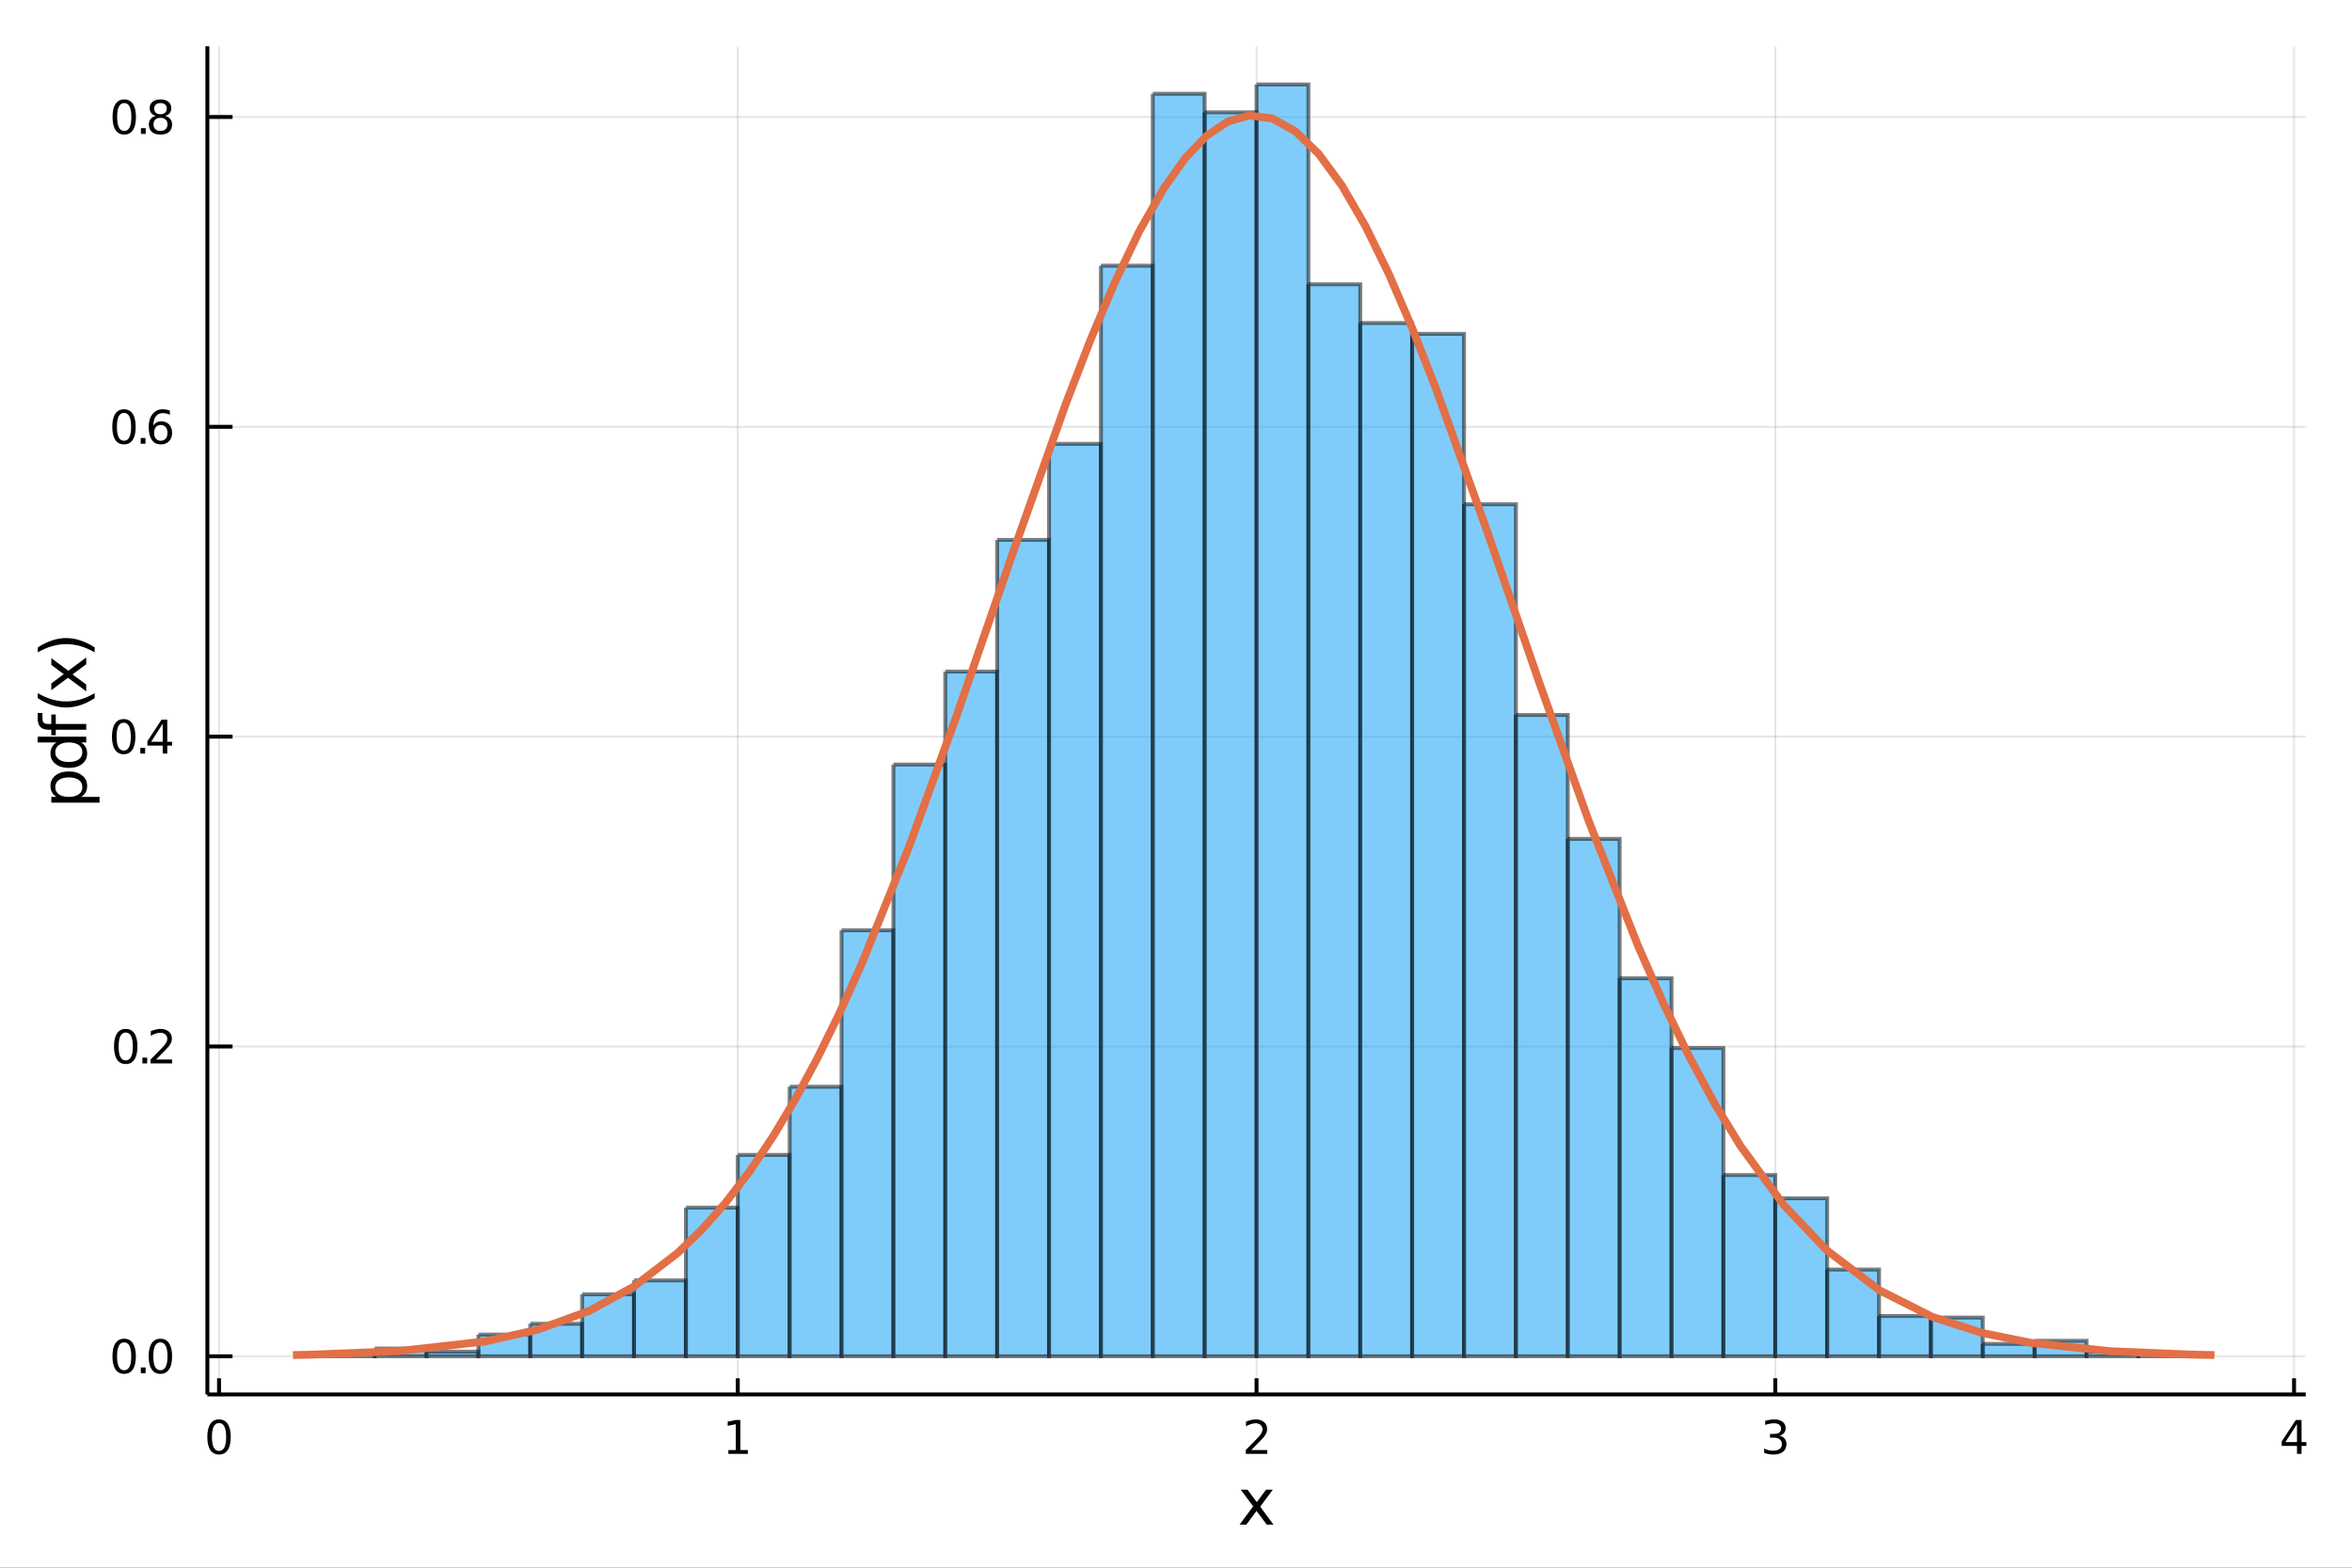<?xml version="1.0" encoding="utf-8"?>
<svg xmlns="http://www.w3.org/2000/svg" xmlns:xlink="http://www.w3.org/1999/xlink" width="600" height="400" viewBox="0 0 2400 1600">
<rect x="0" y="0" width="2400" height="1600" fill="#333333" stroke="none"/>
<defs>
  <clipPath id="clip320">
    <rect x="0" y="0" width="2400" height="1600"/>
  </clipPath>
</defs>
<path clip-path="url(#clip320)" d="
M0 1600 L2400 1600 L2400 0 L0 0  Z
  " fill="#ffffff" fill-rule="evenodd" fill-opacity="1"/>
<defs>
  <clipPath id="clip321">
    <rect x="480" y="0" width="1681" height="1600"/>
  </clipPath>
</defs>
<path clip-path="url(#clip320)" d="
M211.602 1423.18 L2352.76 1423.18 L2352.76 47.244 L211.602 47.244  Z
  " fill="#ffffff" fill-rule="evenodd" fill-opacity="1"/>
<defs>
  <clipPath id="clip322">
    <rect x="211" y="47" width="2142" height="1377"/>
  </clipPath>
</defs>
<polyline clip-path="url(#clip322)" style="stroke:#000000; stroke-width:2; stroke-opacity:0.1; fill:none" points="
  223.502,1423.18 223.502,47.244 
  "/>
<polyline clip-path="url(#clip322)" style="stroke:#000000; stroke-width:2; stroke-opacity:0.1; fill:none" points="
  752.841,1423.18 752.841,47.244 
  "/>
<polyline clip-path="url(#clip322)" style="stroke:#000000; stroke-width:2; stroke-opacity:0.1; fill:none" points="
  1282.18,1423.18 1282.18,47.244 
  "/>
<polyline clip-path="url(#clip322)" style="stroke:#000000; stroke-width:2; stroke-opacity:0.1; fill:none" points="
  1811.52,1423.18 1811.52,47.244 
  "/>
<polyline clip-path="url(#clip322)" style="stroke:#000000; stroke-width:2; stroke-opacity:0.1; fill:none" points="
  2340.86,1423.18 2340.86,47.244 
  "/>
<polyline clip-path="url(#clip320)" style="stroke:#000000; stroke-width:4; stroke-opacity:1; fill:none" points="
  211.602,1423.18 2352.76,1423.18 
  "/>
<polyline clip-path="url(#clip320)" style="stroke:#000000; stroke-width:4; stroke-opacity:1; fill:none" points="
  223.502,1423.18 223.502,1406.67 
  "/>
<polyline clip-path="url(#clip320)" style="stroke:#000000; stroke-width:4; stroke-opacity:1; fill:none" points="
  752.841,1423.18 752.841,1406.67 
  "/>
<polyline clip-path="url(#clip320)" style="stroke:#000000; stroke-width:4; stroke-opacity:1; fill:none" points="
  1282.18,1423.18 1282.18,1406.67 
  "/>
<polyline clip-path="url(#clip320)" style="stroke:#000000; stroke-width:4; stroke-opacity:1; fill:none" points="
  1811.52,1423.18 1811.52,1406.67 
  "/>
<polyline clip-path="url(#clip320)" style="stroke:#000000; stroke-width:4; stroke-opacity:1; fill:none" points="
  2340.86,1423.18 2340.86,1406.67 
  "/>
<path clip-path="url(#clip320)" d="M 0 0 M223.502 1452.37 Q219.891 1452.37 218.062 1455.94 Q216.257 1459.48 216.257 1466.61 Q216.257 1473.71 218.062 1477.28 Q219.891 1480.82 223.502 1480.82 Q227.136 1480.82 228.942 1477.28 Q230.77 1473.71 230.77 1466.61 Q230.77 1459.48 228.942 1455.94 Q227.136 1452.37 223.502 1452.37 M223.502 1448.67 Q229.312 1448.67 232.368 1453.27 Q235.446 1457.86 235.446 1466.61 Q235.446 1475.33 232.368 1479.94 Q229.312 1484.52 223.502 1484.52 Q217.692 1484.52 214.613 1479.94 Q211.558 1475.33 211.558 1466.61 Q211.558 1457.86 214.613 1453.27 Q217.692 1448.67 223.502 1448.67 Z" fill="#000000" fill-rule="evenodd" fill-opacity="1" /><path clip-path="url(#clip320)" d="M 0 0 M743.223 1479.92 L750.861 1479.92 L750.861 1453.55 L742.551 1455.22 L742.551 1450.96 L750.815 1449.29 L755.491 1449.29 L755.491 1479.92 L763.13 1479.92 L763.13 1483.85 L743.223 1483.85 L743.223 1479.92 Z" fill="#000000" fill-rule="evenodd" fill-opacity="1" /><path clip-path="url(#clip320)" d="M 0 0 M1276.83 1479.92 L1293.15 1479.92 L1293.15 1483.85 L1271.21 1483.85 L1271.21 1479.92 Q1273.87 1477.16 1278.45 1472.53 Q1283.06 1467.88 1284.24 1466.54 Q1286.48 1464.01 1287.36 1462.28 Q1288.27 1460.52 1288.27 1458.83 Q1288.27 1456.07 1286.32 1454.34 Q1284.4 1452.6 1281.3 1452.6 Q1279.1 1452.6 1276.65 1453.37 Q1274.22 1454.13 1271.44 1455.68 L1271.44 1450.96 Q1274.26 1449.82 1276.72 1449.25 Q1279.17 1448.67 1281.21 1448.67 Q1286.58 1448.67 1289.77 1451.35 Q1292.97 1454.04 1292.97 1458.53 Q1292.97 1460.66 1292.16 1462.58 Q1291.37 1464.48 1289.26 1467.07 Q1288.68 1467.74 1285.58 1470.96 Q1282.48 1474.15 1276.83 1479.92 Z" fill="#000000" fill-rule="evenodd" fill-opacity="1" /><path clip-path="url(#clip320)" d="M 0 0 M1815.77 1465.22 Q1819.12 1465.94 1821 1468.2 Q1822.9 1470.47 1822.9 1473.81 Q1822.9 1478.92 1819.38 1481.72 Q1815.86 1484.52 1809.38 1484.52 Q1807.2 1484.52 1804.89 1484.08 Q1802.59 1483.67 1800.14 1482.81 L1800.14 1478.3 Q1802.08 1479.43 1804.4 1480.01 Q1806.71 1480.59 1809.24 1480.59 Q1813.64 1480.59 1815.93 1478.85 Q1818.24 1477.12 1818.24 1473.81 Q1818.24 1470.75 1816.09 1469.04 Q1813.96 1467.3 1810.14 1467.3 L1806.11 1467.3 L1806.11 1463.46 L1810.33 1463.46 Q1813.77 1463.46 1815.6 1462.09 Q1817.43 1460.7 1817.43 1458.11 Q1817.43 1455.45 1815.53 1454.04 Q1813.66 1452.6 1810.14 1452.6 Q1808.22 1452.6 1806.02 1453.02 Q1803.82 1453.44 1801.18 1454.31 L1801.18 1450.15 Q1803.84 1449.41 1806.16 1449.04 Q1808.5 1448.67 1810.56 1448.67 Q1815.88 1448.67 1818.98 1451.1 Q1822.08 1453.5 1822.08 1457.63 Q1822.08 1460.5 1820.44 1462.49 Q1818.8 1464.45 1815.77 1465.22 Z" fill="#000000" fill-rule="evenodd" fill-opacity="1" /><path clip-path="url(#clip320)" d="M 0 0 M2343.87 1453.37 L2332.06 1471.81 L2343.87 1471.81 L2343.87 1453.37 M2342.64 1449.29 L2348.52 1449.29 L2348.52 1471.81 L2353.45 1471.81 L2353.45 1475.7 L2348.52 1475.7 L2348.52 1483.85 L2343.87 1483.85 L2343.87 1475.7 L2328.26 1475.7 L2328.26 1471.19 L2342.64 1449.29 Z" fill="#000000" fill-rule="evenodd" fill-opacity="1" /><path clip-path="url(#clip320)" d="M 0 0 M1298.79 1520.4 L1285.9 1537.74 L1299.46 1556.04 L1292.56 1556.04 L1282.18 1542.04 L1271.8 1556.04 L1264.9 1556.04 L1278.74 1537.39 L1266.07 1520.4 L1272.98 1520.4 L1282.43 1533.1 L1291.89 1520.4 L1298.79 1520.4 Z" fill="#000000" fill-rule="evenodd" fill-opacity="1" /><polyline clip-path="url(#clip322)" style="stroke:#000000; stroke-width:2; stroke-opacity:0.1; fill:none" points="
  211.602,1384.24 2352.76,1384.24 
  "/>
<polyline clip-path="url(#clip322)" style="stroke:#000000; stroke-width:2; stroke-opacity:0.1; fill:none" points="
  211.602,1068.03 2352.76,1068.03 
  "/>
<polyline clip-path="url(#clip322)" style="stroke:#000000; stroke-width:2; stroke-opacity:0.1; fill:none" points="
  211.602,751.813 2352.76,751.813 
  "/>
<polyline clip-path="url(#clip322)" style="stroke:#000000; stroke-width:2; stroke-opacity:0.1; fill:none" points="
  211.602,435.601 2352.76,435.601 
  "/>
<polyline clip-path="url(#clip322)" style="stroke:#000000; stroke-width:2; stroke-opacity:0.1; fill:none" points="
  211.602,119.388 2352.76,119.388 
  "/>
<polyline clip-path="url(#clip320)" style="stroke:#000000; stroke-width:4; stroke-opacity:1; fill:none" points="
  211.602,1423.18 211.602,47.244 
  "/>
<polyline clip-path="url(#clip320)" style="stroke:#000000; stroke-width:4; stroke-opacity:1; fill:none" points="
  211.602,1384.24 237.296,1384.24 
  "/>
<polyline clip-path="url(#clip320)" style="stroke:#000000; stroke-width:4; stroke-opacity:1; fill:none" points="
  211.602,1068.03 237.296,1068.03 
  "/>
<polyline clip-path="url(#clip320)" style="stroke:#000000; stroke-width:4; stroke-opacity:1; fill:none" points="
  211.602,751.813 237.296,751.813 
  "/>
<polyline clip-path="url(#clip320)" style="stroke:#000000; stroke-width:4; stroke-opacity:1; fill:none" points="
  211.602,435.601 237.296,435.601 
  "/>
<polyline clip-path="url(#clip320)" style="stroke:#000000; stroke-width:4; stroke-opacity:1; fill:none" points="
  211.602,119.388 237.296,119.388 
  "/>
<path clip-path="url(#clip320)" d="M 0 0 M126.691 1370.04 Q123.08 1370.04 121.251 1373.6 Q119.445 1377.14 119.445 1384.27 Q119.445 1391.38 121.251 1394.94 Q123.08 1398.49 126.691 1398.49 Q130.325 1398.49 132.13 1394.94 Q133.959 1391.38 133.959 1384.27 Q133.959 1377.14 132.13 1373.6 Q130.325 1370.04 126.691 1370.04 M126.691 1366.33 Q132.501 1366.33 135.556 1370.94 Q138.635 1375.52 138.635 1384.27 Q138.635 1393 135.556 1397.61 Q132.501 1402.19 126.691 1402.19 Q120.88 1402.19 117.802 1397.61 Q114.746 1393 114.746 1384.27 Q114.746 1375.52 117.802 1370.94 Q120.88 1366.33 126.691 1366.33 Z" fill="#000000" fill-rule="evenodd" fill-opacity="1" /><path clip-path="url(#clip320)" d="M 0 0 M143.704 1395.64 L148.589 1395.64 L148.589 1401.52 L143.704 1401.52 L143.704 1395.64 Z" fill="#000000" fill-rule="evenodd" fill-opacity="1" /><path clip-path="url(#clip320)" d="M 0 0 M163.658 1370.04 Q160.047 1370.04 158.218 1373.6 Q156.413 1377.14 156.413 1384.27 Q156.413 1391.38 158.218 1394.94 Q160.047 1398.49 163.658 1398.49 Q167.292 1398.49 169.098 1394.94 Q170.927 1391.38 170.927 1384.27 Q170.927 1377.14 169.098 1373.6 Q167.292 1370.04 163.658 1370.04 M163.658 1366.33 Q169.468 1366.33 172.524 1370.94 Q175.602 1375.52 175.602 1384.27 Q175.602 1393 172.524 1397.61 Q169.468 1402.19 163.658 1402.19 Q157.848 1402.19 154.769 1397.61 Q151.714 1393 151.714 1384.27 Q151.714 1375.52 154.769 1370.94 Q157.848 1366.33 163.658 1366.33 Z" fill="#000000" fill-rule="evenodd" fill-opacity="1" /><path clip-path="url(#clip320)" d="M 0 0 M128.288 1053.82 Q124.677 1053.82 122.848 1057.39 Q121.043 1060.93 121.043 1068.06 Q121.043 1075.17 122.848 1078.73 Q124.677 1082.27 128.288 1082.27 Q131.922 1082.27 133.728 1078.73 Q135.556 1075.17 135.556 1068.06 Q135.556 1060.93 133.728 1057.39 Q131.922 1053.82 128.288 1053.82 M128.288 1050.12 Q134.098 1050.12 137.154 1054.73 Q140.232 1059.31 140.232 1068.06 Q140.232 1076.79 137.154 1081.39 Q134.098 1085.98 128.288 1085.98 Q122.478 1085.98 119.399 1081.39 Q116.343 1076.79 116.343 1068.06 Q116.343 1059.31 119.399 1054.73 Q122.478 1050.12 128.288 1050.12 Z" fill="#000000" fill-rule="evenodd" fill-opacity="1" /><path clip-path="url(#clip320)" d="M 0 0 M145.302 1079.43 L150.186 1079.43 L150.186 1085.31 L145.302 1085.31 L145.302 1079.43 Z" fill="#000000" fill-rule="evenodd" fill-opacity="1" /><path clip-path="url(#clip320)" d="M 0 0 M159.283 1081.37 L175.602 1081.37 L175.602 1085.31 L153.658 1085.31 L153.658 1081.37 Q156.32 1078.62 160.903 1073.99 Q165.51 1069.33 166.69 1067.99 Q168.936 1065.47 169.815 1063.73 Q170.718 1061.97 170.718 1060.28 Q170.718 1057.53 168.774 1055.79 Q166.852 1054.06 163.751 1054.06 Q161.552 1054.06 159.098 1054.82 Q156.667 1055.58 153.89 1057.13 L153.89 1052.41 Q156.714 1051.28 159.167 1050.7 Q161.621 1050.12 163.658 1050.12 Q169.028 1050.12 172.223 1052.81 Q175.417 1055.49 175.417 1059.98 Q175.417 1062.11 174.607 1064.03 Q173.82 1065.93 171.714 1068.52 Q171.135 1069.19 168.033 1072.41 Q164.931 1075.61 159.283 1081.37 Z" fill="#000000" fill-rule="evenodd" fill-opacity="1" /><path clip-path="url(#clip320)" d="M 0 0 M126.205 737.612 Q122.593 737.612 120.765 741.177 Q118.959 744.718 118.959 751.848 Q118.959 758.954 120.765 762.519 Q122.593 766.061 126.205 766.061 Q129.839 766.061 131.644 762.519 Q133.473 758.954 133.473 751.848 Q133.473 744.718 131.644 741.177 Q129.839 737.612 126.205 737.612 M126.205 733.908 Q132.015 733.908 135.07 738.515 Q138.149 743.098 138.149 751.848 Q138.149 760.575 135.07 765.181 Q132.015 769.764 126.205 769.764 Q120.394 769.764 117.316 765.181 Q114.26 760.575 114.26 751.848 Q114.26 743.098 117.316 738.515 Q120.394 733.908 126.205 733.908 Z" fill="#000000" fill-rule="evenodd" fill-opacity="1" /><path clip-path="url(#clip320)" d="M 0 0 M143.218 763.214 L148.103 763.214 L148.103 769.093 L143.218 769.093 L143.218 763.214 Z" fill="#000000" fill-rule="evenodd" fill-opacity="1" /><path clip-path="url(#clip320)" d="M 0 0 M166.019 738.607 L154.214 757.056 L166.019 757.056 L166.019 738.607 M164.792 734.533 L170.672 734.533 L170.672 757.056 L175.602 757.056 L175.602 760.945 L170.672 760.945 L170.672 769.093 L166.019 769.093 L166.019 760.945 L150.417 760.945 L150.417 756.431 L164.792 734.533 Z" fill="#000000" fill-rule="evenodd" fill-opacity="1" /><path clip-path="url(#clip320)" d="M 0 0 M126.529 421.399 Q122.918 421.399 121.089 424.964 Q119.283 428.506 119.283 435.635 Q119.283 442.742 121.089 446.307 Q122.918 449.848 126.529 449.848 Q130.163 449.848 131.968 446.307 Q133.797 442.742 133.797 435.635 Q133.797 428.506 131.968 424.964 Q130.163 421.399 126.529 421.399 M126.529 417.696 Q132.339 417.696 135.394 422.302 Q138.473 426.885 138.473 435.635 Q138.473 444.362 135.394 448.969 Q132.339 453.552 126.529 453.552 Q120.718 453.552 117.64 448.969 Q114.584 444.362 114.584 435.635 Q114.584 426.885 117.64 422.302 Q120.718 417.696 126.529 417.696 Z" fill="#000000" fill-rule="evenodd" fill-opacity="1" /><path clip-path="url(#clip320)" d="M 0 0 M143.542 447.001 L148.427 447.001 L148.427 452.881 L143.542 452.881 L143.542 447.001 Z" fill="#000000" fill-rule="evenodd" fill-opacity="1" /><path clip-path="url(#clip320)" d="M 0 0 M164.075 433.737 Q160.927 433.737 159.075 435.89 Q157.246 438.043 157.246 441.793 Q157.246 445.519 159.075 447.695 Q160.927 449.848 164.075 449.848 Q167.223 449.848 169.052 447.695 Q170.903 445.519 170.903 441.793 Q170.903 438.043 169.052 435.89 Q167.223 433.737 164.075 433.737 M173.357 419.084 L173.357 423.344 Q171.598 422.51 169.792 422.071 Q168.01 421.631 166.251 421.631 Q161.621 421.631 159.167 424.756 Q156.737 427.881 156.39 434.2 Q157.755 432.186 159.815 431.121 Q161.876 430.033 164.352 430.033 Q169.561 430.033 172.57 433.205 Q175.602 436.353 175.602 441.793 Q175.602 447.117 172.454 450.334 Q169.306 453.552 164.075 453.552 Q158.079 453.552 154.908 448.969 Q151.737 444.362 151.737 435.635 Q151.737 427.441 155.626 422.58 Q159.515 417.696 166.065 417.696 Q167.825 417.696 169.607 418.043 Q171.413 418.39 173.357 419.084 Z" fill="#000000" fill-rule="evenodd" fill-opacity="1" /><path clip-path="url(#clip320)" d="M 0 0 M126.783 105.187 Q123.172 105.187 121.343 108.751 Q119.538 112.293 119.538 119.423 Q119.538 126.529 121.343 130.094 Q123.172 133.636 126.783 133.636 Q130.417 133.636 132.223 130.094 Q134.052 126.529 134.052 119.423 Q134.052 112.293 132.223 108.751 Q130.417 105.187 126.783 105.187 M126.783 101.483 Q132.593 101.483 135.649 106.089 Q138.728 110.673 138.728 119.423 Q138.728 128.15 135.649 132.756 Q132.593 137.339 126.783 137.339 Q120.973 137.339 117.894 132.756 Q114.839 128.15 114.839 119.423 Q114.839 110.673 117.894 106.089 Q120.973 101.483 126.783 101.483 Z" fill="#000000" fill-rule="evenodd" fill-opacity="1" /><path clip-path="url(#clip320)" d="M 0 0 M143.797 130.788 L148.681 130.788 L148.681 136.668 L143.797 136.668 L143.797 130.788 Z" fill="#000000" fill-rule="evenodd" fill-opacity="1" /><path clip-path="url(#clip320)" d="M 0 0 M163.751 120.256 Q160.417 120.256 158.496 122.038 Q156.598 123.821 156.598 126.946 Q156.598 130.071 158.496 131.853 Q160.417 133.636 163.751 133.636 Q167.084 133.636 169.005 131.853 Q170.927 130.048 170.927 126.946 Q170.927 123.821 169.005 122.038 Q167.107 120.256 163.751 120.256 M159.075 118.265 Q156.065 117.525 154.376 115.464 Q152.709 113.404 152.709 110.441 Q152.709 106.298 155.649 103.89 Q158.612 101.483 163.751 101.483 Q168.913 101.483 171.852 103.89 Q174.792 106.298 174.792 110.441 Q174.792 113.404 173.102 115.464 Q171.436 117.525 168.45 118.265 Q171.829 119.052 173.704 121.344 Q175.602 123.636 175.602 126.946 Q175.602 131.969 172.524 134.654 Q169.468 137.339 163.751 137.339 Q158.033 137.339 154.954 134.654 Q151.899 131.969 151.899 126.946 Q151.899 123.636 153.797 121.344 Q155.695 119.052 159.075 118.265 M157.362 110.881 Q157.362 113.566 159.028 115.071 Q160.718 116.576 163.751 116.576 Q166.76 116.576 168.45 115.071 Q170.163 113.566 170.163 110.881 Q170.163 108.196 168.45 106.691 Q166.76 105.187 163.751 105.187 Q160.718 105.187 159.028 106.691 Q157.362 108.196 157.362 110.881 Z" fill="#000000" fill-rule="evenodd" fill-opacity="1" /><path clip-path="url(#clip320)" d="M 0 0 M82.657 813.335 L101.563 813.335 L101.563 819.223 L52.356 819.223 L52.356 813.335 L57.767 813.335 Q54.584 811.489 53.056 808.688 Q51.497 805.855 51.497 801.94 Q51.497 795.447 56.653 791.405 Q61.809 787.331 70.212 787.331 Q78.615 787.331 83.771 791.405 Q88.927 795.447 88.927 801.94 Q88.927 805.855 87.399 808.688 Q85.84 811.489 82.657 813.335 M70.212 793.41 Q63.751 793.41 60.09 796.084 Q56.398 798.726 56.398 803.373 Q56.398 808.02 60.09 810.693 Q63.751 813.335 70.212 813.335 Q76.673 813.335 80.365 810.693 Q84.026 808.02 84.026 803.373 Q84.026 798.726 80.365 796.084 Q76.673 793.41 70.212 793.41 Z" fill="#000000" fill-rule="evenodd" fill-opacity="1" /><path clip-path="url(#clip320)" d="M 0 0 M57.767 757.731 L38.479 757.731 L38.479 751.874 L88.004 751.874 L88.004 757.731 L82.657 757.731 Q85.84 759.577 87.399 762.409 Q88.927 765.21 88.927 769.157 Q88.927 775.618 83.771 779.692 Q78.615 783.735 70.212 783.735 Q61.809 783.735 56.653 779.692 Q51.497 775.618 51.497 769.157 Q51.497 765.21 53.056 762.409 Q54.584 759.577 57.767 757.731 M70.212 777.687 Q76.673 777.687 80.365 775.045 Q84.026 772.372 84.026 767.725 Q84.026 763.078 80.365 760.404 Q76.673 757.731 70.212 757.731 Q63.751 757.731 60.09 760.404 Q56.398 763.078 56.398 767.725 Q56.398 772.372 60.09 775.045 Q63.751 777.687 70.212 777.687 Z" fill="#000000" fill-rule="evenodd" fill-opacity="1" /><path clip-path="url(#clip320)" d="M 0 0 M38.479 727.685 L43.349 727.685 L43.349 733.286 Q43.349 736.437 44.622 737.679 Q45.895 738.888 49.205 738.888 L52.356 738.888 L52.356 729.244 L56.908 729.244 L56.908 738.888 L88.004 738.888 L88.004 744.776 L56.908 744.776 L56.908 750.378 L52.356 750.378 L52.356 744.776 L49.874 744.776 Q43.922 744.776 41.216 742.007 Q38.479 739.238 38.479 733.223 L38.479 727.685 Z" fill="#000000" fill-rule="evenodd" fill-opacity="1" /><path clip-path="url(#clip320)" d="M 0 0 M38.543 707.473 Q45.863 711.738 53.025 713.807 Q60.186 715.876 67.538 715.876 Q74.891 715.876 82.116 713.807 Q89.309 711.707 96.598 707.473 L96.598 712.566 Q89.118 717.34 81.893 719.727 Q74.668 722.083 67.538 722.083 Q60.441 722.083 53.247 719.727 Q46.054 717.372 38.543 712.566 L38.543 707.473 Z" fill="#000000" fill-rule="evenodd" fill-opacity="1" /><path clip-path="url(#clip320)" d="M 0 0 M52.356 671.698 L69.703 684.589 L88.004 671.03 L88.004 677.937 L74 688.313 L88.004 698.689 L88.004 705.596 L69.353 691.75 L52.356 704.418 L52.356 697.511 L65.056 688.058 L52.356 678.605 L52.356 671.698 Z" fill="#000000" fill-rule="evenodd" fill-opacity="1" /><path clip-path="url(#clip320)" d="M 0 0 M38.543 665.81 L38.543 660.717 Q46.054 655.943 53.247 653.588 Q60.441 651.201 67.538 651.201 Q74.668 651.201 81.893 653.588 Q89.118 655.943 96.598 660.717 L96.598 665.81 Q89.309 661.577 82.116 659.508 Q74.891 657.407 67.538 657.407 Q60.186 657.407 53.025 659.508 Q45.863 661.577 38.543 665.81 Z" fill="#000000" fill-rule="evenodd" fill-opacity="1" /><path clip-path="url(#clip322)" d="
M329.37 1381.08 L329.37 1384.24 L382.304 1384.24 L382.304 1381.08 L329.37 1381.08 L329.37 1381.08  Z
  " fill="#009af9" fill-rule="evenodd" fill-opacity="0.5"/>
<polyline clip-path="url(#clip322)" style="stroke:#000000; stroke-width:4; stroke-opacity:0.5; fill:none" points="
  329.37,1381.08 329.37,1384.24 382.304,1384.24 382.304,1381.08 329.37,1381.08 
  "/>
<path clip-path="url(#clip322)" d="
M382.304 1376.33 L382.304 1384.24 L435.237 1384.24 L435.237 1376.33 L382.304 1376.33 L382.304 1376.33  Z
  " fill="#009af9" fill-rule="evenodd" fill-opacity="0.5"/>
<polyline clip-path="url(#clip322)" style="stroke:#000000; stroke-width:4; stroke-opacity:0.5; fill:none" points="
  382.304,1376.33 382.304,1384.24 435.237,1384.24 435.237,1376.33 382.304,1376.33 
  "/>
<path clip-path="url(#clip322)" d="
M435.237 1379.5 L435.237 1384.24 L488.171 1384.24 L488.171 1379.5 L435.237 1379.5 L435.237 1379.5  Z
  " fill="#009af9" fill-rule="evenodd" fill-opacity="0.5"/>
<polyline clip-path="url(#clip322)" style="stroke:#000000; stroke-width:4; stroke-opacity:0.5; fill:none" points="
  435.237,1379.5 435.237,1384.24 488.171,1384.24 488.171,1379.5 435.237,1379.5 
  "/>
<path clip-path="url(#clip322)" d="
M488.171 1362.1 L488.171 1384.24 L541.105 1384.24 L541.105 1362.1 L488.171 1362.1 L488.171 1362.1  Z
  " fill="#009af9" fill-rule="evenodd" fill-opacity="0.5"/>
<polyline clip-path="url(#clip322)" style="stroke:#000000; stroke-width:4; stroke-opacity:0.5; fill:none" points="
  488.171,1362.1 488.171,1384.24 541.105,1384.24 541.105,1362.1 488.171,1362.1 
  "/>
<path clip-path="url(#clip322)" d="
M541.105 1351.04 L541.105 1384.24 L594.039 1384.24 L594.039 1351.04 L541.105 1351.04 L541.105 1351.04  Z
  " fill="#009af9" fill-rule="evenodd" fill-opacity="0.5"/>
<polyline clip-path="url(#clip322)" style="stroke:#000000; stroke-width:4; stroke-opacity:0.5; fill:none" points="
  541.105,1351.04 541.105,1384.24 594.039,1384.24 594.039,1351.04 541.105,1351.04 
  "/>
<path clip-path="url(#clip322)" d="
M594.039 1321 L594.039 1384.24 L646.973 1384.24 L646.973 1321 L594.039 1321 L594.039 1321  Z
  " fill="#009af9" fill-rule="evenodd" fill-opacity="0.5"/>
<polyline clip-path="url(#clip322)" style="stroke:#000000; stroke-width:4; stroke-opacity:0.5; fill:none" points="
  594.039,1321 594.039,1384.24 646.973,1384.24 646.973,1321 594.039,1321 
  "/>
<path clip-path="url(#clip322)" d="
M646.973 1306.77 L646.973 1384.24 L699.907 1384.24 L699.907 1306.77 L646.973 1306.77 L646.973 1306.77  Z
  " fill="#009af9" fill-rule="evenodd" fill-opacity="0.5"/>
<polyline clip-path="url(#clip322)" style="stroke:#000000; stroke-width:4; stroke-opacity:0.5; fill:none" points="
  646.973,1306.77 646.973,1384.24 699.907,1384.24 699.907,1306.77 646.973,1306.77 
  "/>
<path clip-path="url(#clip322)" d="
M699.907 1232.46 L699.907 1384.24 L752.841 1384.24 L752.841 1232.46 L699.907 1232.46 L699.907 1232.46  Z
  " fill="#009af9" fill-rule="evenodd" fill-opacity="0.5"/>
<polyline clip-path="url(#clip322)" style="stroke:#000000; stroke-width:4; stroke-opacity:0.5; fill:none" points="
  699.907,1232.46 699.907,1384.24 752.841,1384.24 752.841,1232.46 699.907,1232.46 
  "/>
<path clip-path="url(#clip322)" d="
M752.841 1178.7 L752.841 1384.24 L805.774 1384.24 L805.774 1178.7 L752.841 1178.7 L752.841 1178.7  Z
  " fill="#009af9" fill-rule="evenodd" fill-opacity="0.5"/>
<polyline clip-path="url(#clip322)" style="stroke:#000000; stroke-width:4; stroke-opacity:0.5; fill:none" points="
  752.841,1178.7 752.841,1384.24 805.774,1384.24 805.774,1178.7 752.841,1178.7 
  "/>
<path clip-path="url(#clip322)" d="
M805.774 1109.13 L805.774 1384.24 L858.708 1384.24 L858.708 1109.13 L805.774 1109.13 L805.774 1109.13  Z
  " fill="#009af9" fill-rule="evenodd" fill-opacity="0.5"/>
<polyline clip-path="url(#clip322)" style="stroke:#000000; stroke-width:4; stroke-opacity:0.5; fill:none" points="
  805.774,1109.13 805.774,1384.24 858.708,1384.24 858.708,1109.13 805.774,1109.13 
  "/>
<path clip-path="url(#clip322)" d="
M858.708 949.446 L858.708 1384.24 L911.642 1384.24 L911.642 949.446 L858.708 949.446 L858.708 949.446  Z
  " fill="#009af9" fill-rule="evenodd" fill-opacity="0.5"/>
<polyline clip-path="url(#clip322)" style="stroke:#000000; stroke-width:4; stroke-opacity:0.5; fill:none" points="
  858.708,949.446 858.708,1384.24 911.642,1384.24 911.642,949.446 858.708,949.446 
  "/>
<path clip-path="url(#clip322)" d="
M911.642 780.272 L911.642 1384.24 L964.576 1384.24 L964.576 780.272 L911.642 780.272 L911.642 780.272  Z
  " fill="#009af9" fill-rule="evenodd" fill-opacity="0.5"/>
<polyline clip-path="url(#clip322)" style="stroke:#000000; stroke-width:4; stroke-opacity:0.5; fill:none" points="
  911.642,780.272 911.642,1384.24 964.576,1384.24 964.576,780.272 911.642,780.272 
  "/>
<path clip-path="url(#clip322)" d="
M964.576 685.408 L964.576 1384.24 L1017.51 1384.24 L1017.51 685.408 L964.576 685.408 L964.576 685.408  Z
  " fill="#009af9" fill-rule="evenodd" fill-opacity="0.5"/>
<polyline clip-path="url(#clip322)" style="stroke:#000000; stroke-width:4; stroke-opacity:0.5; fill:none" points="
  964.576,685.408 964.576,1384.24 1017.51,1384.24 1017.51,685.408 964.576,685.408 
  "/>
<path clip-path="url(#clip322)" d="
M1017.51 551.018 L1017.51 1384.24 L1070.44 1384.24 L1070.44 551.018 L1017.51 551.018 L1017.51 551.018  Z
  " fill="#009af9" fill-rule="evenodd" fill-opacity="0.5"/>
<polyline clip-path="url(#clip322)" style="stroke:#000000; stroke-width:4; stroke-opacity:0.5; fill:none" points="
  1017.51,551.018 1017.51,1384.24 1070.44,1384.24 1070.44,551.018 1017.51,551.018 
  "/>
<path clip-path="url(#clip322)" d="
M1070.44 452.992 L1070.44 1384.24 L1123.38 1384.24 L1123.38 452.992 L1070.44 452.992 L1070.44 452.992  Z
  " fill="#009af9" fill-rule="evenodd" fill-opacity="0.5"/>
<polyline clip-path="url(#clip322)" style="stroke:#000000; stroke-width:4; stroke-opacity:0.5; fill:none" points="
  1070.44,452.992 1070.44,1384.24 1123.38,1384.24 1123.38,452.992 1070.44,452.992 
  "/>
<path clip-path="url(#clip322)" d="
M1123.38 271.17 L1123.38 1384.24 L1176.31 1384.24 L1176.31 271.17 L1123.38 271.17 L1123.38 271.17  Z
  " fill="#009af9" fill-rule="evenodd" fill-opacity="0.5"/>
<polyline clip-path="url(#clip322)" style="stroke:#000000; stroke-width:4; stroke-opacity:0.5; fill:none" points="
  1123.38,271.17 1123.38,1384.24 1176.31,1384.24 1176.31,271.17 1123.38,271.17 
  "/>
<path clip-path="url(#clip322)" d="
M1176.31 95.672 L1176.31 1384.24 L1229.25 1384.24 L1229.25 95.672 L1176.31 95.672 L1176.31 95.672  Z
  " fill="#009af9" fill-rule="evenodd" fill-opacity="0.5"/>
<polyline clip-path="url(#clip322)" style="stroke:#000000; stroke-width:4; stroke-opacity:0.5; fill:none" points="
  1176.31,95.672 1176.31,1384.24 1229.25,1384.24 1229.25,95.672 1176.31,95.672 
  "/>
<path clip-path="url(#clip322)" d="
M1229.25 114.645 L1229.25 1384.24 L1282.18 1384.24 L1282.18 114.645 L1229.25 114.645 L1229.25 114.645  Z
  " fill="#009af9" fill-rule="evenodd" fill-opacity="0.5"/>
<polyline clip-path="url(#clip322)" style="stroke:#000000; stroke-width:4; stroke-opacity:0.5; fill:none" points="
  1229.25,114.645 1229.25,1384.24 1282.18,1384.24 1282.18,114.645 1229.25,114.645 
  "/>
<path clip-path="url(#clip322)" d="
M1282.18 86.186 L1282.18 1384.24 L1335.11 1384.24 L1335.11 86.186 L1282.18 86.186 L1282.18 86.186  Z
  " fill="#009af9" fill-rule="evenodd" fill-opacity="0.5"/>
<polyline clip-path="url(#clip322)" style="stroke:#000000; stroke-width:4; stroke-opacity:0.5; fill:none" points="
  1282.18,86.186 1282.18,1384.24 1335.11,1384.24 1335.11,86.186 1282.18,86.186 
  "/>
<path clip-path="url(#clip322)" d="
M1335.11 290.143 L1335.11 1384.24 L1388.05 1384.24 L1388.05 290.143 L1335.11 290.143 L1335.11 290.143  Z
  " fill="#009af9" fill-rule="evenodd" fill-opacity="0.5"/>
<polyline clip-path="url(#clip322)" style="stroke:#000000; stroke-width:4; stroke-opacity:0.5; fill:none" points="
  1335.11,290.143 1335.11,1384.24 1388.05,1384.24 1388.05,290.143 1335.11,290.143 
  "/>
<path clip-path="url(#clip322)" d="
M1388.05 329.669 L1388.05 1384.24 L1440.98 1384.24 L1440.98 329.669 L1388.05 329.669 L1388.05 329.669  Z
  " fill="#009af9" fill-rule="evenodd" fill-opacity="0.5"/>
<polyline clip-path="url(#clip322)" style="stroke:#000000; stroke-width:4; stroke-opacity:0.5; fill:none" points="
  1388.05,329.669 1388.05,1384.24 1440.98,1384.24 1440.98,329.669 1388.05,329.669 
  "/>
<path clip-path="url(#clip322)" d="
M1440.98 340.737 L1440.98 1384.24 L1493.91 1384.24 L1493.91 340.737 L1440.98 340.737 L1440.98 340.737  Z
  " fill="#009af9" fill-rule="evenodd" fill-opacity="0.5"/>
<polyline clip-path="url(#clip322)" style="stroke:#000000; stroke-width:4; stroke-opacity:0.5; fill:none" points="
  1440.98,340.737 1440.98,1384.24 1493.91,1384.24 1493.91,340.737 1440.98,340.737 
  "/>
<path clip-path="url(#clip322)" d="
M1493.91 514.654 L1493.91 1384.24 L1546.85 1384.24 L1546.85 514.654 L1493.91 514.654 L1493.91 514.654  Z
  " fill="#009af9" fill-rule="evenodd" fill-opacity="0.5"/>
<polyline clip-path="url(#clip322)" style="stroke:#000000; stroke-width:4; stroke-opacity:0.5; fill:none" points="
  1493.91,514.654 1493.91,1384.24 1546.85,1384.24 1546.85,514.654 1493.91,514.654 
  "/>
<path clip-path="url(#clip322)" d="
M1546.85 729.678 L1546.85 1384.24 L1599.78 1384.24 L1599.78 729.678 L1546.85 729.678 L1546.85 729.678  Z
  " fill="#009af9" fill-rule="evenodd" fill-opacity="0.5"/>
<polyline clip-path="url(#clip322)" style="stroke:#000000; stroke-width:4; stroke-opacity:0.5; fill:none" points="
  1546.85,729.678 1546.85,1384.24 1599.78,1384.24 1599.78,729.678 1546.85,729.678 
  "/>
<path clip-path="url(#clip322)" d="
M1599.78 856.163 L1599.78 1384.24 L1652.72 1384.24 L1652.72 856.163 L1599.78 856.163 L1599.78 856.163  Z
  " fill="#009af9" fill-rule="evenodd" fill-opacity="0.5"/>
<polyline clip-path="url(#clip322)" style="stroke:#000000; stroke-width:4; stroke-opacity:0.5; fill:none" points="
  1599.78,856.163 1599.78,1384.24 1652.72,1384.24 1652.72,856.163 1599.78,856.163 
  "/>
<path clip-path="url(#clip322)" d="
M1652.72 998.459 L1652.72 1384.24 L1705.65 1384.24 L1705.65 998.459 L1652.72 998.459 L1652.72 998.459  Z
  " fill="#009af9" fill-rule="evenodd" fill-opacity="0.5"/>
<polyline clip-path="url(#clip322)" style="stroke:#000000; stroke-width:4; stroke-opacity:0.5; fill:none" points="
  1652.72,998.459 1652.72,1384.24 1705.65,1384.24 1705.65,998.459 1652.72,998.459 
  "/>
<path clip-path="url(#clip322)" d="
M1705.65 1069.61 L1705.65 1384.24 L1758.58 1384.24 L1758.58 1069.61 L1705.65 1069.61 L1705.65 1069.61  Z
  " fill="#009af9" fill-rule="evenodd" fill-opacity="0.5"/>
<polyline clip-path="url(#clip322)" style="stroke:#000000; stroke-width:4; stroke-opacity:0.5; fill:none" points="
  1705.65,1069.61 1705.65,1384.24 1758.58,1384.24 1758.58,1069.61 1705.65,1069.61 
  "/>
<path clip-path="url(#clip322)" d="
M1758.58 1199.25 L1758.58 1384.24 L1811.52 1384.24 L1811.52 1199.25 L1758.58 1199.25 L1758.58 1199.25  Z
  " fill="#009af9" fill-rule="evenodd" fill-opacity="0.5"/>
<polyline clip-path="url(#clip322)" style="stroke:#000000; stroke-width:4; stroke-opacity:0.5; fill:none" points="
  1758.58,1199.25 1758.58,1384.24 1811.52,1384.24 1811.52,1199.25 1758.58,1199.25 
  "/>
<path clip-path="url(#clip322)" d="
M1811.52 1222.97 L1811.52 1384.24 L1864.45 1384.24 L1864.45 1222.97 L1811.52 1222.97 L1811.52 1222.97  Z
  " fill="#009af9" fill-rule="evenodd" fill-opacity="0.5"/>
<polyline clip-path="url(#clip322)" style="stroke:#000000; stroke-width:4; stroke-opacity:0.5; fill:none" points="
  1811.52,1222.97 1811.52,1384.24 1864.45,1384.24 1864.45,1222.97 1811.52,1222.97 
  "/>
<path clip-path="url(#clip322)" d="
M1864.45 1295.7 L1864.45 1384.24 L1917.39 1384.24 L1917.39 1295.7 L1864.45 1295.7 L1864.45 1295.7  Z
  " fill="#009af9" fill-rule="evenodd" fill-opacity="0.5"/>
<polyline clip-path="url(#clip322)" style="stroke:#000000; stroke-width:4; stroke-opacity:0.5; fill:none" points="
  1864.45,1295.7 1864.45,1384.24 1917.39,1384.24 1917.39,1295.7 1864.45,1295.7 
  "/>
<path clip-path="url(#clip322)" d="
M1917.39 1343.13 L1917.39 1384.24 L1970.32 1384.24 L1970.32 1343.13 L1917.39 1343.13 L1917.39 1343.13  Z
  " fill="#009af9" fill-rule="evenodd" fill-opacity="0.5"/>
<polyline clip-path="url(#clip322)" style="stroke:#000000; stroke-width:4; stroke-opacity:0.5; fill:none" points="
  1917.39,1343.13 1917.39,1384.24 1970.32,1384.24 1970.32,1343.13 1917.39,1343.13 
  "/>
<path clip-path="url(#clip322)" d="
M1970.32 1344.71 L1970.32 1384.24 L2023.25 1384.24 L2023.25 1344.71 L1970.32 1344.71 L1970.32 1344.71  Z
  " fill="#009af9" fill-rule="evenodd" fill-opacity="0.5"/>
<polyline clip-path="url(#clip322)" style="stroke:#000000; stroke-width:4; stroke-opacity:0.5; fill:none" points="
  1970.32,1344.71 1970.32,1384.24 2023.25,1384.24 2023.25,1344.71 1970.32,1344.71 
  "/>
<path clip-path="url(#clip322)" d="
M2023.25 1371.59 L2023.25 1384.24 L2076.19 1384.24 L2076.19 1371.59 L2023.25 1371.59 L2023.25 1371.59  Z
  " fill="#009af9" fill-rule="evenodd" fill-opacity="0.5"/>
<polyline clip-path="url(#clip322)" style="stroke:#000000; stroke-width:4; stroke-opacity:0.5; fill:none" points="
  2023.25,1371.59 2023.25,1384.24 2076.19,1384.24 2076.19,1371.59 2023.25,1371.59 
  "/>
<path clip-path="url(#clip322)" d="
M2076.19 1368.43 L2076.19 1384.24 L2129.12 1384.24 L2129.12 1368.43 L2076.19 1368.43 L2076.19 1368.43  Z
  " fill="#009af9" fill-rule="evenodd" fill-opacity="0.5"/>
<polyline clip-path="url(#clip322)" style="stroke:#000000; stroke-width:4; stroke-opacity:0.5; fill:none" points="
  2076.19,1368.43 2076.19,1384.24 2129.12,1384.24 2129.12,1368.43 2076.19,1368.43 
  "/>
<path clip-path="url(#clip322)" d="
M2129.12 1379.5 L2129.12 1384.24 L2182.05 1384.24 L2182.05 1379.5 L2129.12 1379.5 L2129.12 1379.5  Z
  " fill="#009af9" fill-rule="evenodd" fill-opacity="0.5"/>
<polyline clip-path="url(#clip322)" style="stroke:#000000; stroke-width:4; stroke-opacity:0.5; fill:none" points="
  2129.12,1379.5 2129.12,1384.24 2182.05,1384.24 2182.05,1379.5 2129.12,1379.5 
  "/>
<path clip-path="url(#clip322)" d="
M2182.05 1382.66 L2182.05 1384.24 L2234.99 1384.24 L2234.99 1382.66 L2182.05 1382.66 L2182.05 1382.66  Z
  " fill="#009af9" fill-rule="evenodd" fill-opacity="0.5"/>
<polyline clip-path="url(#clip322)" style="stroke:#000000; stroke-width:4; stroke-opacity:0.5; fill:none" points="
  2182.05,1382.66 2182.05,1384.24 2234.99,1384.24 2234.99,1382.66 2182.05,1382.66 
  "/>
<polyline clip-path="url(#clip322)" style="stroke:#e26f46; stroke-width:8; stroke-opacity:1; fill:none" points="
  298.938,1382.98 308.512,1382.8 318.086,1382.6 406.613,1378.96 495.139,1369.06 548.34,1357.14 601.541,1337.77 646.522,1313.22 691.502,1278.81 715.933,1255.17 
  740.364,1227.57 764.795,1195.7 789.226,1159.28 811.749,1121.52 834.272,1079.64 856.795,1033.66 879.318,983.672 927.612,864.106 975.906,731.144 1031.86,568.988 
  1087.81,411.404 1112.68,347.038 1137.54,288.207 1162.4,236.295 1187.26,192.573 1209.06,161.845 1230.87,138.872 1252.67,124.117 1274.47,117.879 1298.24,120.928 
  1322.01,134.175 1345.78,157.3 1369.55,189.749 1393.46,231.024 1417.37,279.996 1441.29,335.552 1465.2,396.474 1518.07,543.829 1570.95,697.397 1621.25,838.162 
  1671.56,965.607 1697.72,1024.84 1723.87,1078.71 1750.03,1127.06 1776.18,1169.87 1820.21,1229.94 1864.25,1276.23 1918.01,1316.96 1971.77,1344.03 2022.3,1360.38 
  2072.84,1370.59 2153.8,1379.07 2234.76,1382.46 2247.22,1382.74 2259.68,1382.98 
  "/>
</svg>
